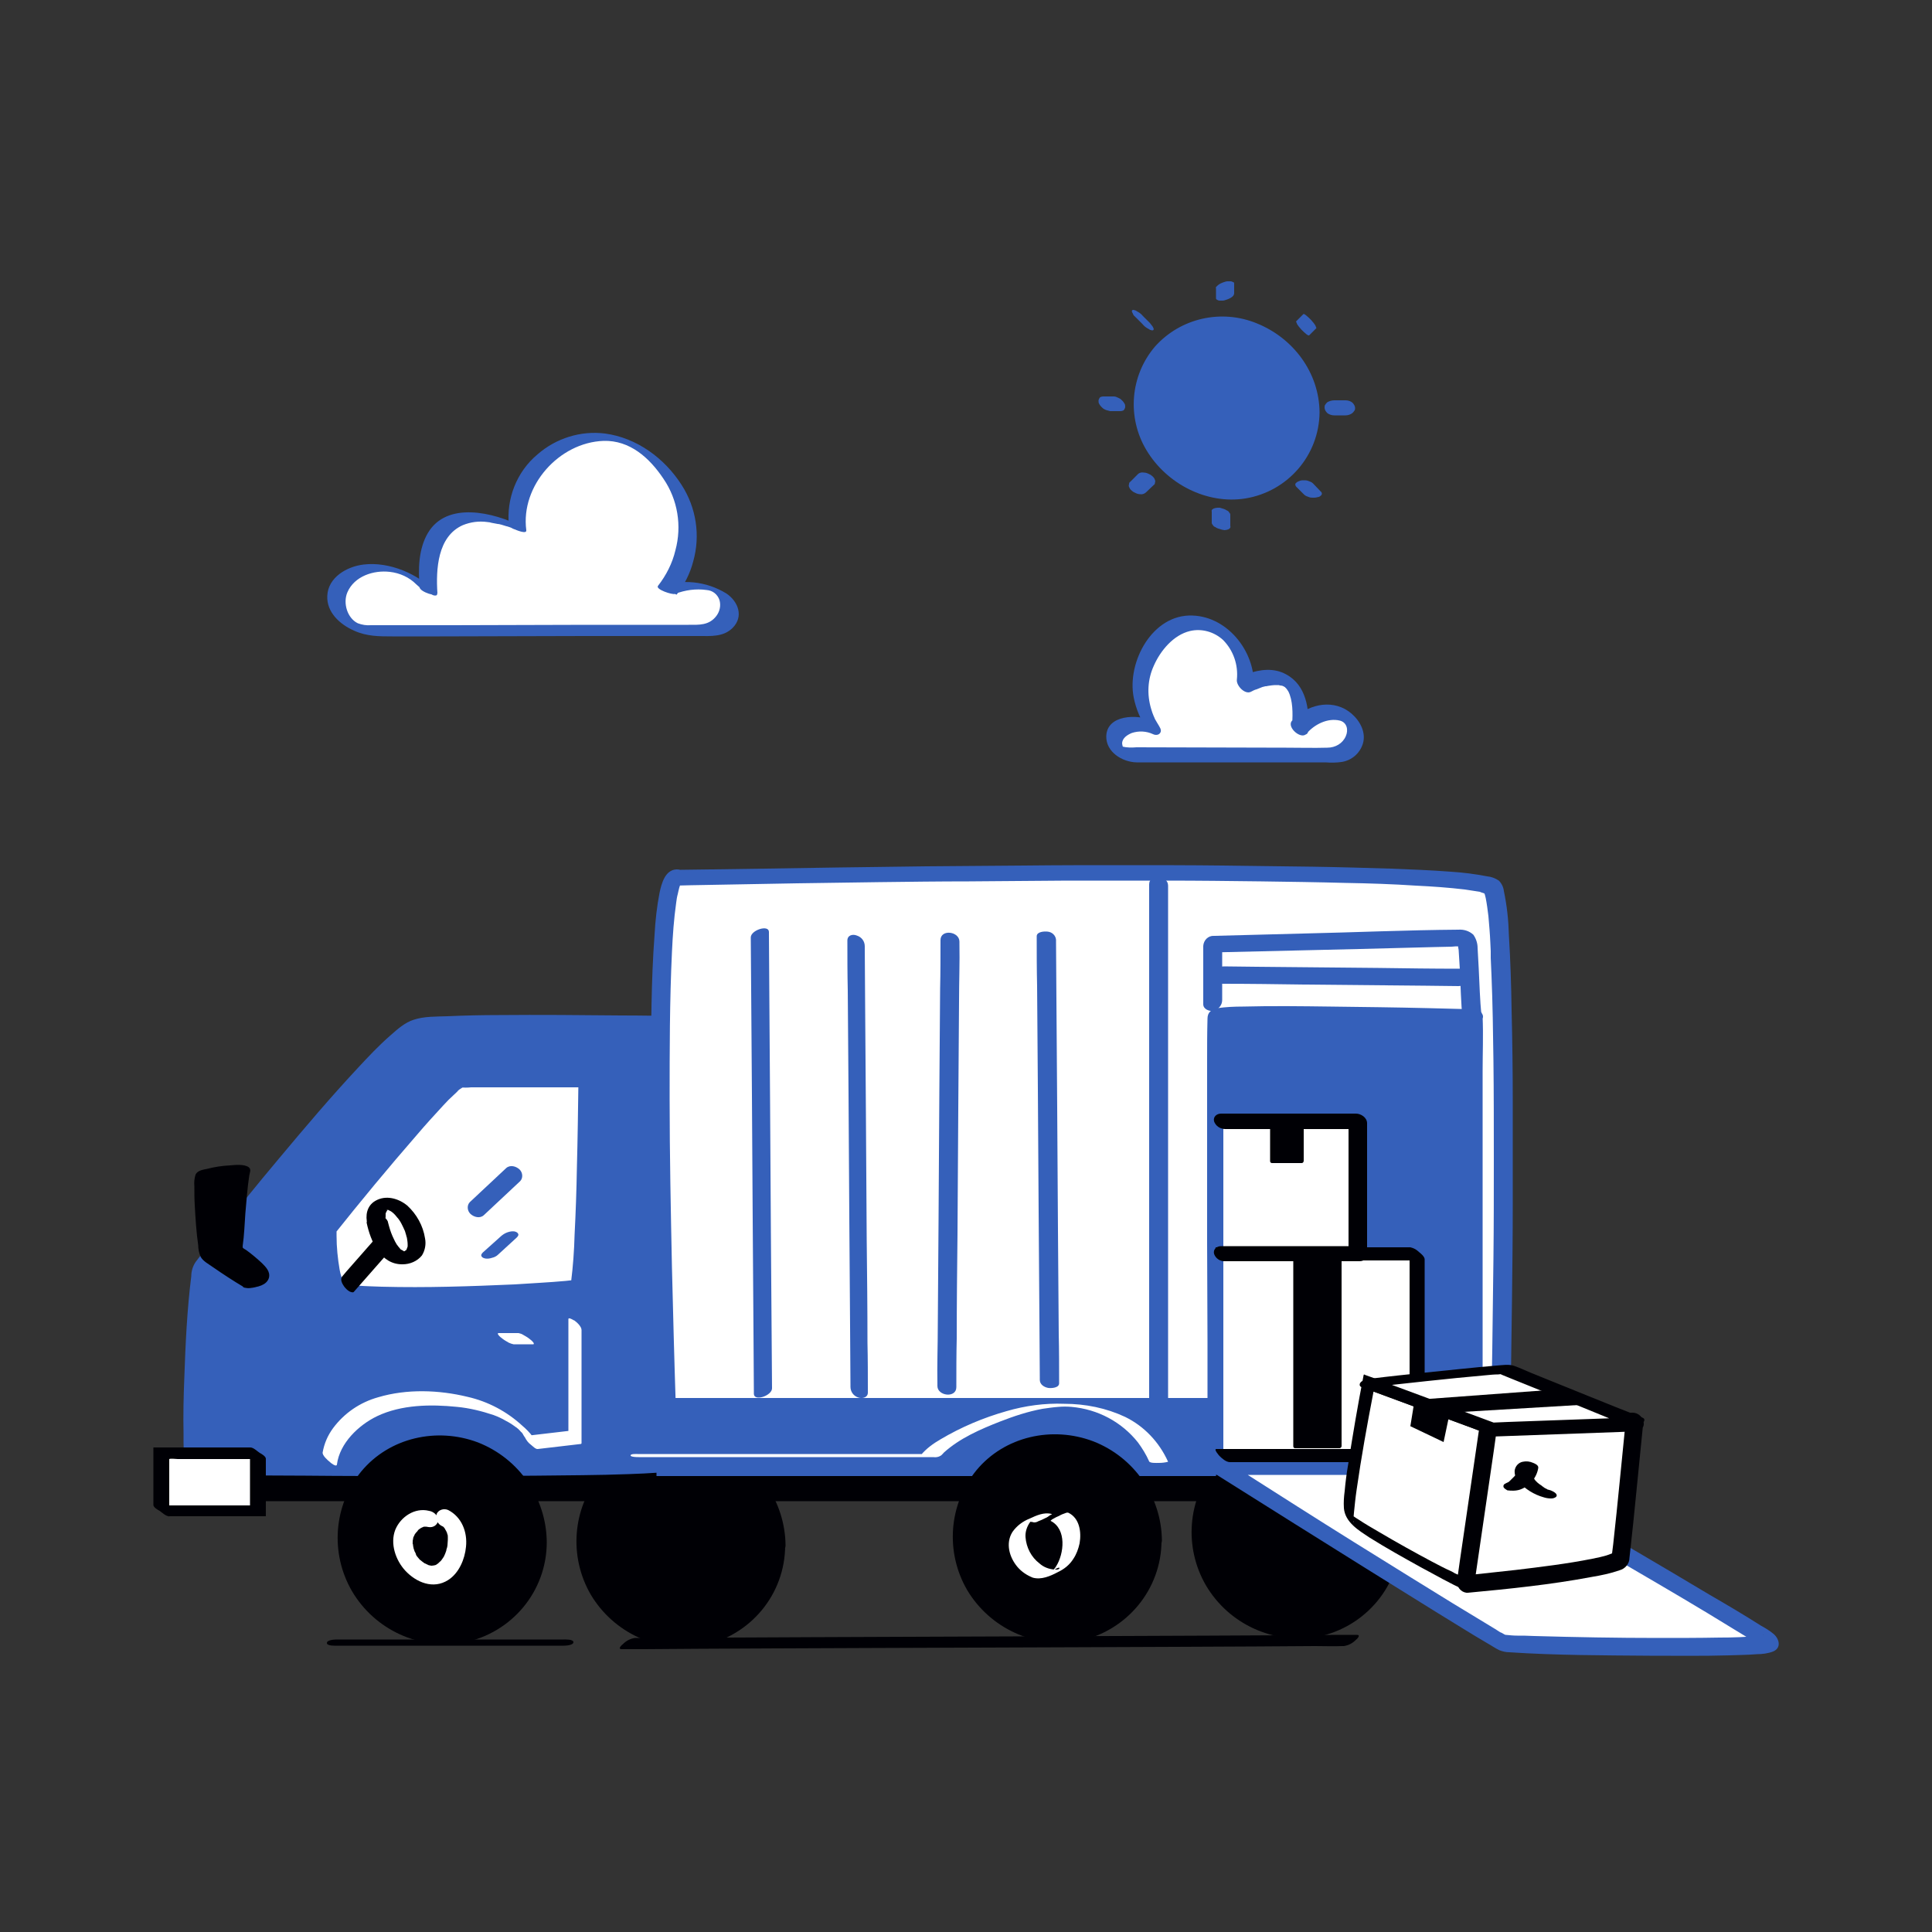 <svg transform="scale(1)" version="1.1" id="SwtgfJpone" xmlns="http://www.w3.org/2000/svg" xmlns:xlink="http://www.w3.org/1999/xlink" x="0px" y="0px" viewBox="0 0 500 500" xml:space="preserve" class="pbimage_pbimage__wrapper__image__0LEis false"><rect x="0" y="0" width="500" height="500" fill="#333333" stroke="none"/><title>Delivery Van</title><style type="text/css"> .st0{fill:#000005;} .st1{fill:#59BE4C;} .st2{fill:#FFFFFF;}
 .st2{fill:#FFFFFF;}
 .st1{fill:#3560ba;}
 .st0{fill:#000005;}</style><g id="truck"><ellipse class="st0" cx="176.3" cy="399.5" rx="24.7" ry="25.2" fill="#000005"></ellipse><path class="st0" d="M198.6,398.9c0,9.8-5.9,18.7-15,22.4c-8.7,3.4-18.7,0.8-24.6-6.5c-6.1-7.6-6.6-18.6-1.8-27
		c4.7-8.1,14.2-13.1,23.6-11.3C191.3,378.5,198.5,388.3,198.6,398.9c0,2.2,4.7,3.6,4.7,1.1c-0.1-11.4-7.1-21.6-17.8-25.8
		c-10.6-4-22.9-1.3-30.2,7.5c-7.2,8.8-8.1,21.2-2.4,31c5.9,9.9,17.4,15.2,28.8,13.2c12.5-2.5,21.5-13.3,21.5-26
		C203.4,397.9,198.6,396.4,198.6,398.9z" fill="#000005"></path><ellipse class="st0" cx="335.4" cy="397.1" rx="24.7" ry="25.2" fill="#000005"></ellipse><path class="st0" d="M357.7,396.5c0,9.8-5.9,18.7-15,22.4c-8.7,3.4-18.7,0.8-24.5-6.5c-6.1-7.6-6.6-18.6-1.8-27
		c4.7-8.1,14.2-13.1,23.6-11.3C350.5,376.1,357.6,385.9,357.7,396.5c0,2.2,4.8,3.6,4.8,1.1c-0.1-11.4-7.1-21.6-17.8-25.8
		c-10.6-4-22.9-1.3-30.2,7.5c-7.2,8.8-8.1,21.2-2.4,31c5.9,10,17.4,15.3,28.9,13.3c12.5-2.5,21.5-13.4,21.5-26
		C362.5,395.5,357.7,394,357.7,396.5z" fill="#000005"></path><rect class="st0" x="58.2" y="376.3" width="283.1" height="10.3" fill="#000005"></rect><path class="st0" d="M340.4,384.6H68.8c-3.7,0-7.3-0.1-11,0h-0.5l3.1,2.4v-10.3l-1.5,1.5h271.6c3.7,0,7.4,0.1,11,0h0.5l-3.1-2.4
		v10.2c0,2.2,4.6,3.7,4.6,0.9v-10.2c0-1.4-1.9-2.4-3.1-2.4H68.8c-3.7,0-7.3-0.1-11,0h-0.5c-0.8,0-1.4,0.6-1.5,1.4c0,0.1,0,0.1,0,0.2
		v10.2c0,1.4,1.9,2.4,3.1,2.4h271.6c3.7,0,7.3,0.1,11,0h0.5c0.8,0,1.4-0.6,1.5-1.4c0-0.2,0-0.5-0.1-0.7
		C342.9,385.3,341.7,384.6,340.4,384.6z" fill="#000005"></path><path class="st1" d="M176.6,264.5c0,0-60.7-1.2-68.6,0.6s-54.5,60.7-55.7,62.5s-4.3,52.7-1.2,52.7s122.1,1.2,122.1-1
		C173,374.4,176.6,264.5,176.6,264.5z" fill="#3560ba"></path><path class="st1" d="M177,263c-5.4-0.1-10.9-0.2-16.3-0.2c-10.5-0.1-21.1-0.2-31.6-0.1c-4.4,0-8.9,0.1-13.3,0.3
		c-2.8,0.1-6,0-8.7,0.9c-2.3,0.7-4.3,2.5-6.1,4.1c-3,2.6-5.7,5.5-8.4,8.4c-7,7.5-13.7,15.4-20.3,23.3c-5.9,7-11.6,14.1-17.3,21.3
		c-1.5,1.8-2.9,3.7-4.3,5.5c-0.8,1.1-1.2,2.5-1.2,3.8c-1.1,8.7-1.5,17.6-1.8,26.3c-0.2,4.8-0.3,9.6-0.2,14.4c0,2.8-0.1,6,0.7,8.8
		c0.6,1.9,2.1,2,3.8,2l5.6,0l21.5,0.1c9.8,0.1,19.7,0.1,29.5,0.1c10.1,0,20.2,0,30.3-0.1c7.9-0.1,15.8-0.1,23.8-0.4
		c2.6-0.1,5.2-0.2,7.9-0.4c1.5-0.1,3.2-0.1,4.5-1s0.9-2.7,0.9-4.1c0.1-2.5,0.1-4.9,0.2-7.4c0.2-8.2,0.5-16.5,0.7-24.7l1-30.8
		c0.3-9.6,0.6-19.1,0.9-28.6c0.2-6,0.4-12,0.6-18c0-0.8,0-1.7,0.1-2.5c0.1-1.9-4.9-1.4-5,0.7c-0.1,3.3-0.2,6.5-0.3,9.8
		c-0.2,8-0.5,16-0.8,24c-0.3,10.1-0.6,20.2-0.9,30.2c-0.3,9.5-0.6,19-0.9,28.6c-0.2,6.3-0.4,12.6-0.5,19c0,0.8,0,1.5,0,2.3
		c0,0.2,0,0.5,0,0.7c0,0.1,0,0.2,0,0.2c-0.1-0.2,0.3-0.8,0.5-1c0.1-0.1,1.2-0.6,0.6-0.4c-0.1,0,0.8-0.1,0.3-0.1l-0.4,0.1
		c-0.7,0.1-1.5,0.2-2.2,0.2l-0.7,0c-0.3,0-1.1,0.1-0.3,0l-1.7,0.1c-1.4,0.1-2.8,0.1-4.2,0.1c-3.6,0.1-7.1,0.2-10.7,0.2
		c-9.2,0.1-18.4,0.2-27.6,0.2c-10.1,0-20.2,0-30.3,0c-8.7,0-17.4,0-26.1-0.1l-15.2-0.3c-0.4,0-0.8,0-1.2,0h-0.1
		c0.1-0.2,1.3,0.4,1.4,0.4s0.1,0.3,0.2,0.2s-0.3-0.6-0.1-0.2s-0.1-0.3-0.1-0.4c-0.7-3-0.6-6.2-0.6-9.2c-0.1-9.7,0.4-19.4,1.1-29
		c0.2-3.5,0.5-6.9,0.9-10.4c0.1-0.7,0.4-1.6,0.4-2.3c0,0.3-0.2,0.4,0,0c0.2-0.2,0.3-0.4,0.5-0.6c4-5.1,8.1-10.2,12.1-15.2
		c6.5-8,13.1-15.9,19.9-23.7c5.7-6.6,11.3-13.1,17.6-18.8c1-0.9,2-1.7,3-2.5l0.3-0.2c0.1,0-0.5,0.3-0.1,0.1c0.2-0.1,0.4-0.2,0.6-0.3
		c0.5-0.3,0,0-0.1,0c0.6-0.2,0.1,0-0.1,0c1-0.1,2.1-0.3,3.2-0.4l1.1-0.1h0.5h0.2l2.7-0.1c9.8-0.4,19.7-0.3,29.6-0.3
		c8.8,0,17.5,0.1,26.3,0.3l4.2,0.1c1,0,2.6-0.4,2.9-1.5S177.9,263,177,263z" fill="#3560ba"></path><path class="st2" d="M152.1,279.2c0,0-0.6,52.7-2.4,53.9s-60,3.7-62.5,0.6s-2.4-15.3-2.4-15.3s31.2-39.2,34.9-39.2H152.1z" fill="#FFFFFF"></path><path class="st1" d="M149.7,279.6c-0.1,7.5-0.2,15.1-0.4,22.6c-0.1,5.8-0.3,11.6-0.6,17.4c-0.1,4-0.4,8.1-0.9,12.1
		c0,0.1-0.1,0.3-0.1,0.4c0,0.4,0.1-0.5,0-0.1c-0.1,0.2-0.1,0.4-0.2,0.6c-0.1,0.4,0.2-0.4,0.3-0.4c0.3-0.4,0.7-0.7,1.2-0.9h-0.2
		c0.5-0.2,0.6-0.1,0.1-0.1l-0.7,0.1c-0.6,0.1-1.2,0.1-1.8,0.2c-4.4,0.4-8.8,0.6-13.2,0.9c-11.4,0.5-22.8,0.9-34.4,0.6
		c-2.1-0.1-4.2-0.1-6.3-0.3c-0.8-0.1-1.6-0.1-2.3-0.3l-0.8-0.1c0.7,0.1,0,0-0.2-0.1s-0.7-0.4-0.1,0c-0.5-0.4,0.3,0.6-0.1-0.1
		c-0.5-1.1-0.9-2.3-1.1-3.5c-0.5-2.9-0.8-5.8-0.8-8.8c0-0.6,0-1.1,0-1.7l-0.8,1.6c7-8.8,14.2-17.5,21.6-26c2.2-2.6,4.5-5.1,6.8-7.6
		c0.9-1,1.8-1.9,2.8-2.8c0.4-0.4,0.8-0.7,1.1-1.1c0.2-0.2,0.4-0.3,0.6-0.5c-0.7,0.6-0.1,0.1,0.1,0c0.3-0.2,0.5-0.3,0.8-0.5
		c0.1-0.1-0.7,0.3-0.2,0.1c-0.3,0.1-0.5,0.2-0.8,0.1c0.9,0.1,1.9,0.1,2.8,0h29.6c1.3,0.1,2.5-0.7,3-2c0.3-0.9-0.1-1.9-1-2.2
		c-0.2-0.1-0.3-0.1-0.5-0.1h-30c-1.3-0.1-2.7-0.1-4,0.2c-2.5,0.9-4.6,3.4-6.4,5.2c-6.7,6.9-12.8,14.3-18.8,21.7
		c-2.6,3.1-5.2,6.3-7.7,9.4l-2.2,2.7c-0.7,0.7-1.2,1.5-1.4,2.4c-0.1,1.6,0,3.3,0.2,4.9c0.1,2.8,0.5,5.6,1.2,8.3
		c0.4,1.6,1.1,3.4,2.7,4.1c1,0.4,2.1,0.6,3.2,0.7c3.5,0.4,7,0.6,10.5,0.6c4.9,0.1,9.8,0,14.7-0.1c9.4-0.2,18.8-0.5,28.2-1.2
		c2.2-0.2,4.9-0.1,7-0.9c2.5-0.9,2.6-3.7,2.8-6c0.9-8.6,1-17.4,1.2-26c0.2-7.7,0.4-15.4,0.5-23.1c0-0.4,0-0.9,0-1.3
		C154.4,275.9,149.7,277.1,149.7,279.6z" fill="#3560ba"></path><path class="st0" d="M94.9,316.5c1,4.7,3.6,10.8,9.3,10.7c1.9,0,3.8-0.8,5-2.3c0.8-1.3,1.1-2.9,0.8-4.4c-0.5-3.3-2.2-6.3-4.6-8.5
		c-2.3-1.9-5.6-2.8-8.3-1.2c-2.2,1.3-2.6,3.8-2,6.1c0.1,0.4,0.8,0.8,1.2,0.9c0.6,0.2,1.3,0.3,1.9,0.1c1-0.2,2-0.8,1.7-2
		c0,0.2,0-0.3-0.1-0.4s0-0.4,0-0.6s0-0.3,0-0.5s0-0.2,0-0.3c0,0.2,0,0.1,0,0s0.1-0.3,0.2-0.5s0.3-0.5,0.1-0.2
		c0.1-0.1,0.2-0.3,0.3-0.4l0.2-0.1c-0.2,0.2-0.2,0.1,0,0s-0.2,0.1-0.2,0.1s0.3-0.1,0.3-0.1s-0.5,0.1-0.2,0.1s-0.3,0-0.3,0
		c0.4,0-0.2,0.1-0.2,0h0.2c0.3,0.1-0.2,0-0.2,0c0.2,0,0.3,0.1,0.4,0.1l0,0l0.4,0.2l0.4,0.2c0.3,0.2-0.3-0.3,0,0l0.4,0.3
		c0.5,0.4,0.9,0.9,1.3,1.4c0.2,0.3-0.1-0.2,0.1,0.1l0.3,0.4c0.2,0.3,0.4,0.6,0.6,1c0.3,0.6,0.6,1.2,0.9,1.9c0.1,0.3,0.2,0.6,0.3,1
		c0,0.1,0.1,0.3,0.1,0.4c0.1,0.3,0,0.1,0,0l0.1,0.3c0.1,0.6,0.2,1.2,0.2,1.8c0,0.1,0,0.3,0,0.4c0,0.2-0.1,0.4,0,0.1
		c-0.1,0.3-0.2,0.5-0.3,0.8c-0.1,0.1-0.3,0.4,0,0c-0.1,0.1-0.1,0.2-0.2,0.2s-0.3,0.4-0.1,0.1s-0.1,0.1-0.2,0.1c-0.3,0.3,0.4-0.1,0,0
		c-0.1,0-0.6,0.2-0.2,0.1s0,0-0.1,0c-0.3,0.1,0.6,0,0.3,0c-0.1,0-0.1,0-0.2,0c-0.5,0,0.5,0.1,0.2,0c-0.1,0-0.6-0.1-0.1,0
		s0,0-0.1-0.1c-0.3-0.1,0.5,0.3,0,0l-0.3-0.2c-0.1,0-0.4-0.3-0.2-0.1s-0.1-0.1-0.2-0.1s-0.2-0.2-0.3-0.3c-0.2-0.2-0.3-0.4-0.5-0.6
		l-0.2-0.3c0.2,0.3,0,0-0.1-0.1c-0.3-0.5-0.6-1-0.8-1.5c-0.5-1-0.9-2.1-1.2-3.2c-0.1-0.4-0.2-0.7-0.3-1.1c0-0.1,0-0.1-0.1-0.2
		c-0.1-0.2,0.1,0.5,0.1,0.2c0,0,0-0.1,0-0.1c-0.4-1-1.4-1.7-2.5-1.5c-0.6,0-1.2,0.2-1.8,0.5C95.3,315.6,94.8,316,94.9,316.5z" fill="#000005"></path><path class="st0" d="M91.6,334.3l8-9.1l1.1-1.3c0.7-0.8,0-2-0.6-2.7c-0.3-0.5-0.8-0.9-1.3-1.2c-0.3-0.1-0.9-0.4-1.1-0.1l-8,9.1
		l-1.1,1.3c-0.7,0.8,0,2,0.5,2.7c0.4,0.5,0.8,0.9,1.3,1.2C90.8,334.4,91.4,334.6,91.6,334.3L91.6,334.3z" fill="#000005"></path><path class="st2" d="M132.9,347.9h5.1c0.3,0,0.1-0.4,0-0.5c-0.3-0.4-0.7-0.7-1.1-1c-0.5-0.4-1.1-0.7-1.6-1
		c-0.3-0.2-0.7-0.3-1.1-0.4H129c-0.3,0-0.1,0.4,0,0.5c0.3,0.4,0.7,0.7,1.1,1c0.5,0.4,1.1,0.7,1.6,1
		C132.1,347.7,132.5,347.8,132.9,347.9L132.9,347.9z" fill="#FFFFFF"></path><path class="st2" d="M147.1,341.4v29.1l0.2-0.2l-11.1,1.3l3.4,3.1c-1-2.2-2.5-4.1-4.4-5.7c-4-3.7-8.9-6.3-14.2-7.5
		c-7.4-1.8-15.7-2.1-23.1,0.1c-4.7,1.3-8.8,4.1-11.7,8c-1.4,1.9-2.3,4-2.7,6.3c-0.1,0.8,1.3,2,1.9,2.5c0.2,0.2,1.7,1.4,1.8,0.6
		c0.7-5.5,5.6-10.2,10.4-12.5c6.3-3,13.9-3.1,20.7-2.4c3.2,0.3,6.4,1.1,9.4,2.1c1.1,0.4,2.2,0.9,3.2,1.5c0.8,0.4,1.6,0.9,2.4,1.5
		c0.5,0.4-0.1-0.1,0.3,0.2l0.5,0.4c0.5,0.4-0.3-0.4,0.1,0.1c0.1,0.1,0.3,0.3,0.4,0.4s-0.4-0.5,0,0c0.1,0.1,0.2,0.3,0.4,0.4
		s-0.3-0.4,0,0l0.3,0.4c0.3,0.5-0.2-0.3,0.1,0.2c0.1,0.2,0.2,0.3,0.3,0.5c0.2,0.4-0.1-0.4,0.1,0.1c0.4,0.8,0.9,1.5,1.6,2
		c0.4,0.3,1.2,1.2,1.8,1.1l11.1-1.3c0.1,0,0.2-0.1,0.2-0.2c0,0,0,0,0-0.1v-29.2c0-0.9-1.2-2-1.9-2.5
		C148.7,341.9,147.1,340.7,147.1,341.4L147.1,341.4z" fill="#FFFFFF"></path><path class="st1" d="M125.2,314.5l9.4-8.8c0.8-0.8,0.7-2.2-0.1-3c0,0-0.1-0.1-0.1-0.1c-0.9-0.8-2.4-1.2-3.4-0.3l-9.4,8.8
		c-0.8,0.8-0.7,2.2,0.1,3c0,0,0.1,0.1,0.1,0.1C122.7,315,124.2,315.4,125.2,314.5L125.2,314.5z" fill="#3560ba"></path><path class="st1" d="M128.9,324.7l4.8-4.4c0.2-0.2,0.6-0.6,0.4-1s-0.6-0.5-0.9-0.6c-0.6-0.1-1.2,0-1.8,0.2
		c-0.6,0.2-1.1,0.5-1.6,0.9l-4.8,4.3c-0.2,0.2-0.6,0.6-0.4,1s0.6,0.5,1,0.6c0.6,0.1,1.2,0,1.8-0.2
		C127.9,325.4,128.5,325.1,128.9,324.7L128.9,324.7z" fill="#3560ba"></path><rect class="st2" x="41.7" y="376.3" width="25" height="14.9" fill="#FFFFFF"></rect><path class="st0" d="M64.8,389.6h-25l4,2.9v-13.1c0-0.5,0-1,0-1.5c0-0.2,0-0.3,0-0.3c0.4-0.2,1.7,0,2.2,0h22.7l-4-2.9v14.9
		c0,0.6,1.4,1.4,1.8,1.7c0.7,0.4,1.5,0.8,2.3,1.1v-14.9c0-0.6-1.2-1.3-1.6-1.5c-0.6-0.4-1.6-1.4-2.4-1.4h-25h-0.1v14.9
		c0,0.6,1.2,1.3,1.6,1.5c0.6,0.4,1.6,1.4,2.4,1.4h25c0.5,0-1.1-1.3-1.2-1.4C66.9,390.7,65.7,389.6,64.8,389.6z" fill="#000005"></path><ellipse class="st0" cx="114.4" cy="398.6" rx="24.7" ry="25.2" fill="#000005"></ellipse><path class="st0" d="M136.7,398c0,9.8-5.9,18.7-15,22.4c-8.7,3.4-18.7,0.8-24.6-6.5c-6.1-7.6-6.6-18.6-1.8-27
		c4.7-8.1,14.3-13.1,23.6-11.3C129.5,377.6,136.6,387.3,136.7,398c0,2.2,4.8,3.6,4.8,1.1c-0.1-11.4-7.1-21.6-17.8-25.8
		c-10.6-4-22.9-1.3-30.2,7.5c-7.2,8.8-8.1,21.2-2.4,31c5.9,10,17.4,15.3,28.9,13.3c12.5-2.5,21.5-13.3,21.5-26
		C141.5,397,136.7,395.5,136.7,398z" fill="#000005"></path><path class="st2" d="M111,391c-3.6-0.9-7.3,1.5-8.7,4.9c-1.4,3.6,0.1,7.9,2.6,10.6c2.8,3,7.2,4.9,11.1,2.4c2.8-1.8,4.3-5.4,4.6-8.6
		c0.4-3.8-1.1-7.7-4.6-9.5c-1.1-0.5-2.5-0.1-3,1c0,0,0,0.1,0,0.1c-0.4,1.3,0.3,2.6,1.5,3.1c0.4,0.2-0.1-0.1-0.1-0.1s0.2,0.2,0.3,0.2
		c0.1,0.1,0.2,0.2,0.3,0.3c0.3,0.2-0.3-0.4-0.1-0.1c0.1,0.2,0.3,0.4,0.4,0.5c0.2,0.3-0.2-0.4-0.1-0.1c0,0.1,0.1,0.3,0.2,0.4
		s0.1,0.3,0.2,0.4s-0.1-0.4,0-0.1s0.1,0.5,0.2,0.7s0.1,0.5,0.1,0.8s0,0.5,0,0.1v0.5c0,0.5-0.1,1-0.1,1.5l-0.1,0.5c0-0.1,0.1-0.4,0,0
		s-0.2,0.5-0.2,0.8c-0.2,0.6-0.4,1.1-0.7,1.7c0.2-0.4-0.2,0.3-0.3,0.4c-0.2,0.3-0.4,0.6-0.7,0.8c-0.1,0.1-0.2,0.2-0.3,0.3
		c0.1-0.1,0.3-0.3,0,0c-0.2,0.2-0.4,0.3-0.7,0.5c-0.1,0-0.4,0.2,0,0c-0.1,0-0.2,0.1-0.4,0.1c-0.1,0-0.3,0.1-0.4,0.1
		c0.5-0.1-0.3,0-0.3,0s-0.4,0-0.1,0l-0.5-0.1c-0.1,0-0.4-0.1-0.1,0l-0.4-0.2c-0.1,0-0.9-0.5-0.5-0.2c-0.4-0.2-0.7-0.5-1-0.7
		c-0.1-0.1-0.2-0.2-0.4-0.3c0.1,0.1,0.3,0.3,0,0s-0.4-0.5-0.6-0.7s-0.4-0.5-0.5-0.8c0.2,0.4,0,0,0-0.1s-0.2-0.4-0.3-0.6
		c-0.1-0.3-0.2-0.6-0.3-0.9c0.1,0.4,0,0,0-0.1s-0.1-0.3-0.1-0.5s0-0.3-0.1-0.5c-0.1-0.7,0,0.2,0-0.2s0-0.7,0.1-1s0-0.2,0-0.1
		c0-0.2,0.1-0.4,0.2-0.6s0.1-0.2,0.2-0.4c0.2-0.6-0.2,0.3,0.1-0.2c0.2-0.3,0.4-0.5,0.6-0.7c0,0,0.3-0.4,0.1-0.2s0.2-0.2,0.2-0.2
		c0.1-0.1,0.3-0.2,0.4-0.3c0.2-0.1,0.4-0.2,0.1-0.1c0.3-0.1,0.6-0.3,0.9-0.4c-0.1,0-0.4,0.1,0,0h0.6c-0.1,0-0.4-0.1,0,0l0.6,0.1
		c1.2,0.2,2.3-0.5,2.5-1.7c0-0.1,0-0.2,0-0.2C113.4,392.4,112.4,391.2,111,391z" fill="#FFFFFF"></path><path class="st2" d="M174.9,227.1c0,0,206.2-4,211.3,2.5s2,149.5,2,149.5L173,379.3C173,379.3,167,227.2,174.9,227.1z" fill="#FFFFFF"></path><path class="st1" d="M174.7,229.2l4-0.1l11-0.2l16.6-0.3l21-0.3c7.8-0.1,16-0.2,23.5-0.2c8.5-0.1,17-0.1,25.5-0.2
		c8.5,0,17,0,25.6,0c8.2,0,16.3,0.1,24.5,0.2c7.3,0.1,14.6,0.2,21.9,0.4c6,0.1,12.1,0.3,18.1,0.7c4.2,0.2,8.5,0.5,12.7,1
		c1.3,0.2,2.6,0.4,3.9,0.6c0.6,0.1-0.5-0.2,0.2,0.1l0.6,0.2c0.1,0,0.3,0.1,0.5,0.2c0.5,0.1-0.4-0.3-0.1,0s-0.1-0.4-0.1-0.2
		c0.1,0.2,0.1,0.3,0.2,0.4c-0.1-0.1-0.2-0.6-0.1-0.2c0,0.1,0.1,0.2,0.1,0.3c0.1,0.3,0.1,0.5,0.2,0.8c0.3,1.5,0.5,3.1,0.7,4.7
		c0.2,2.3,0.4,4.6,0.5,6.9c0,0.7,0.1,1.4,0.1,2.1c0,0.3,0,0.7,0,1c0-0.4,0,0.6,0,0.8c0.1,1.5,0.1,3.1,0.2,4.6
		c0.3,7.3,0.4,14.6,0.5,22c0.1,8.4,0.1,16.9,0.1,25.3c0,8.7,0,17.3-0.1,26c-0.1,7.8-0.2,15.7-0.3,23.5c-0.1,6.1-0.2,12.3-0.3,18.4
		c-0.1,3.5-0.1,7-0.2,10.5v1.4l3.1-2.4h-21.4h-23.1h-28.2h-30.9H254h-29.1h-24.6h-17.7c-2.8,0-5.6-0.2-8.4,0h-0.4l1.6,1.8
		c-0.2-5-0.4-10-0.5-15c-0.4-12-0.7-24-1-36c-0.3-14.5-0.6-29.1-0.6-43.6c0-12.7,0-25.4,0.6-38c0.2-4.3,0.5-8.6,1.1-12.8
		c0.1-0.8,0.2-1.5,0.4-2.2c0.1-0.3,0.1-0.6,0.2-0.9s0.2-0.8,0,0l0.1-0.4c0.1-0.5,0.3-0.9,0.4-1.4c0-0.1,0.1-0.2,0.1-0.2
		c0.1-0.4-0.3,0.6-0.1,0.2s0.6-0.6-0.1,0.1c0.4-0.4-0.5,0.3-0.2,0.2s-0.8,0.3-0.4,0.2S174.4,229.2,174.7,229.2
		c2.7-0.1,3.7-4.3,0.4-4.2c-3,0.1-3.9,3.7-4.4,6c-0.7,3.6-1.1,7.2-1.3,10.9c-0.9,12-0.9,24.1-0.9,36.1c0,14.8,0.2,29.5,0.5,44.3
		c0.3,12.8,0.6,25.5,1,38.2c0.2,6.2,0.4,12.5,0.7,18.7c0,0.1,0,0.2,0,0.3c-0.1,0.9,0.6,1.7,1.6,1.8h21.4h23.1h28.2H276h31.3h29.1
		H361h17.7h8.8c1.3,0,3.1-0.8,3.1-2.4c0-1.9,0.1-3.8,0.1-5.6c0.1-5,0.2-10.1,0.3-15.1c0.1-7.2,0.2-14.4,0.3-21.6
		c0.1-8.4,0.2-16.8,0.2-25.2c0-8.7,0-17.4,0-26.1c0-8-0.1-16-0.3-23.9c-0.1-6.5-0.3-12.9-0.7-19.4c-0.1-3.8-0.5-7.6-1.3-11.4
		c-0.1-1-0.6-2-1.3-2.7c-0.9-0.6-1.9-1-3-1.1c-3.1-0.6-6.2-1-9.4-1.2c-5.2-0.4-10.4-0.6-15.6-0.8c-6.7-0.2-13.4-0.4-20.1-0.5
		c-7.8-0.1-15.6-0.2-23.4-0.3c-8.5-0.1-17-0.1-25.5-0.1c-8.6,0-17.2,0-25.8,0.1c-8.4,0.1-16.9,0.1-25.3,0.2
		c-7.6,0.1-15.1,0.2-22.7,0.3c-6.4,0.1-12.8,0.2-19.2,0.3l-14,0.2l-7.6,0.1h-1C172.5,225.1,171.5,229.2,174.7,229.2z" fill="#3560ba"></path><rect class="st1" x="170.4" y="362.3" width="143.8" height="19.2" fill="#3560ba"></rect><path class="st1" d="M314.6,382H169.9v-20.2h144.8V382z M170.9,381h142.8v-18.2H170.9V381z" fill="#3560ba"></path><path class="st1" d="M381.1,263c0,0-65.7-1.7-66.1,0s0,116.1,0,116.1l66.1-0.1V263z" fill="#3560ba"></path><path class="st1" d="M381.1,261.2l-11.7-0.3c-8.3-0.2-16.7-0.3-25-0.4c-7.6-0.1-15.2-0.2-22.8,0c-2.2,0-4.3,0.1-6.5,0.4
		c-1.6,0.3-2.6,1.1-2.6,2.7c-0.1,3.6-0.1,7.3-0.1,11c0,7,0,13.9,0,20.9c0,8.7,0,17.3,0,26l0.1,25.8c0,6.9,0,13.9,0,20.8
		c0,3.5,0,7,0,10.6v0.5c0,1.2,1.5,1.9,2.5,1.9h22.4l35.7,0h8.1c1.1,0,2.5-0.7,2.5-1.9V277.3c0-4.7,0.2-9.4,0-14.1c0-0.1,0-0.1,0-0.2
		c0-2.5-5-2.5-5,0.1v111.3c0,1.5-0.1,3.1,0,4.6v0.2l2.5-1.9h-22.4h-35.6H315l2.5,1.9c0-2.4,0-4.8,0-7.2l-0.1-18.4
		c0-8.2,0-16.5,0-24.7c0-8.7,0-17.4,0-26.1c0-7.6,0-15.1,0-22.7c0-4.8,0-9.6,0.1-14.4c0.1-0.9,0.2-1.7,0.1-2.6
		c0.5,0.4-1.3,1.9-1.5,1.6c0,0,0.6-0.1,0.7-0.1c0.6-0.1,0-0.1-0.1,0c0.1-0.1,0.5,0,0.6-0.1l1.4-0.1c6.7-0.4,13.5-0.3,20.2-0.2
		c8.5,0.1,17.1,0.2,25.6,0.4c5.3,0.1,10.7,0.2,16,0.4h0.8c1.1,0,2.5-0.7,2.5-1.9S382.1,261.2,381.1,261.2z" fill="#3560ba"></path><path class="st2" d="M315,379.1c0,0,71.9,45.2,74.1,45.9s71,2.1,69.1-0.3s-77.1-45.7-77.1-45.7L315,379.1z" fill="#FFFFFF"></path><path class="st1" d="M313.8,381c7,4.4,14,8.8,21,13.2c12.4,7.8,24.8,15.5,37.2,23.2c4.3,2.6,8.5,5.3,12.8,7.8
		c1.1,0.6,2.2,1.4,3.3,1.9c0.8,0.3,1.6,0.5,2.5,0.5c12,0.8,24.2,0.8,36.3,0.9c6.9,0,13.8,0.1,20.7-0.1c2.4-0.1,4.8-0.1,7.1-0.3
		c1.4,0,2.9-0.2,4.2-0.7c2.3-1,1.5-3.5-0.1-4.7c-1-0.8-2-1.4-3.1-2c-4.4-2.8-8.8-5.4-13.3-8c-12.7-7.6-25.5-15.1-38.4-22.5l-15.6-9
		c-2.3-1.3-4.5-2.9-7-4c-0.9-0.2-1.8-0.3-2.7-0.2h-5.6h-19.3h-37.4h-2.3c-1.3,0-1.9,1.5-1.7,2.6c0.3,1.3,1.5,2.2,2.8,2.1h22.4h35.6
		h8.1l-1.2-0.2l13.5,7.7c9.6,5.5,19.1,11.1,28.7,16.7c8.9,5.2,17.3,10.1,26.2,15.6c2.4,1.5,4.9,2.9,7.2,4.5l0.8,0.6
		c0.4,0.3-0.1-0.1-0.3-0.3c-0.6-0.8-0.6-1.8-0.2-2.6c-0.1,0.1,0.5-0.5,0.3-0.4s0.7-0.4,0.3-0.2s-0.7,0,0.1,0c-0.4,0-0.9,0.2-1.3,0.2
		c-3.5,0.4-7,0.5-10.4,0.5c-5.3,0.1-10.6,0.1-15.9,0.1c-10.7,0-21.4-0.2-32-0.5l-2.8-0.1H394c-0.6,0,0.1,0-0.2,0l-1.1,0
		c-1,0-2-0.1-3-0.2c-0.1,0-0.2,0-0.3,0c-0.4,0,0.3,0.1,0.4,0.1c-0.1-0.1-0.5-0.2-0.6-0.3c-0.3-0.2-0.7-0.4-1-0.5l-0.6-0.4
		c-0.2-0.1-0.7-0.4,0.1,0l-0.4-0.2c-7.5-4.5-15-9.1-22.4-13.7c-9.7-6-19.5-12.1-29.1-18.2L317.1,378l-0.9-0.6
		c-1-0.6-2.4-0.8-3.2,0.3C312.4,378.9,312.8,380.3,313.8,381z" fill="#3560ba"></path><path class="st1" d="M297.4,228.9V378c0,2.7,4.9,3.3,4.9,0.4V229.2C302.3,226.5,297.4,225.9,297.4,228.9z" fill="#3560ba"></path><path class="st1" d="M316.3,258.8v-15l-2.8,2.7l38.3-0.9l19.4-0.5l4.5-0.1c0.3,0,1.5-0.2,1.8,0c-0.3-0.2,0,0.6,0,0.9
		c0.1,1.6,0.2,3.2,0.3,4.9c0.2,4.3,0.3,8.7,0.7,13c0.3,2.9,5.1,1.7,4.9-1c-0.4-4-0.5-8-0.7-12c-0.1-1.8-0.2-3.6-0.3-5.5
		c0-1.2-0.4-2.4-1.1-3.4c-1.1-1-2.5-1.4-3.9-1.3c-13.4,0.1-26.9,0.7-40.3,1l-22.9,0.6c-1.5-0.1-2.7,1.1-2.8,2.6c0,0,0,0.1,0,0.1v15
		c0,1.3,1.6,1.9,2.7,1.7C315.4,261.2,316.3,260.1,316.3,258.8L316.3,258.8z" fill="#3560ba"></path><path class="st1" d="M316.4,254.6c7,0,14,0.1,21.1,0.2l31.5,0.3c2.8,0,5.6,0.1,8.5,0.1s3.5-4.5,0.3-4.5c-7,0-14-0.1-21.1-0.2
		l-31.5-0.3c-2.8,0-5.6-0.1-8.5-0.1S313.1,254.6,316.4,254.6L316.4,254.6z" fill="#3560ba"></path><path class="st1" d="M194.3,242.6c0,4.5,0.1,9,0.1,13.5c0.1,9.1,0.1,18.3,0.2,27.4l0.2,32.4l0.2,28.6c0,5.2,0.1,10.4,0.1,15.6v0.6
		c0,2.1,4.7,0.5,4.7-1.4c0-4.5-0.1-9-0.1-13.5c-0.1-9.1-0.1-18.3-0.2-27.4l-0.2-32.4l-0.2-28.6c0-5.2-0.1-10.4-0.1-15.6v-0.6
		C199,239.2,194.3,240.7,194.3,242.6L194.3,242.6z" fill="#3560ba"></path><path class="st1" d="M219.3,243.4c0,4.3,0,8.6,0.1,12.9c0.1,9,0.1,18,0.2,27c0.1,10.6,0.1,21.2,0.2,31.9c0.1,9.3,0.1,18.7,0.2,28
		c0,5.1,0.1,10.1,0.1,15.2v0.5c0,1.3,0.8,2.4,2.1,2.8c1,0.3,2.4,0,2.4-1.3c0-4.3,0-8.6-0.1-12.9c0-9-0.1-18-0.2-27
		c-0.1-10.6-0.1-21.2-0.2-31.9c-0.1-9.3-0.1-18.7-0.2-28c0-5.1-0.1-10.1-0.1-15.2v-0.5c0-1.3-0.8-2.4-2.1-2.8
		C220.7,241.7,219.3,242,219.3,243.4L219.3,243.4z" fill="#3560ba"></path><path class="st1" d="M243.4,243.3c0,4.2,0,8.4-0.1,12.6c-0.1,9-0.1,18-0.2,27c-0.1,10.8-0.1,21.6-0.2,32.3
		c-0.1,9.4-0.1,18.8-0.2,28.1c0,5-0.2,9.9-0.1,14.9v0.5c0,2.6,4.9,3.2,4.9,0.3c0-4.2,0-8.4,0.1-12.6c0-9,0.1-18,0.2-27
		c0.1-10.8,0.1-21.6,0.2-32.3c0.1-9.4,0.1-18.8,0.2-28.1c0-5,0.2-9.9,0.1-14.9v-0.4C248.3,241,243.4,240.4,243.4,243.3L243.4,243.3z
		" fill="#3560ba"></path><path class="st1" d="M268.3,242.3c0,4.3,0,8.6,0.1,12.8c0.1,8.9,0.1,17.8,0.2,26.8c0.1,10.6,0.1,21.2,0.2,31.8
		c0.1,9.3,0.1,18.6,0.2,27.9c0,5,0.1,10,0.1,15v0.5c0,1.2,1.1,1.9,2.2,2.1c0.8,0.1,2.8,0,2.8-1.2c0-4.3,0-8.6-0.1-12.8
		c-0.1-8.9-0.1-17.8-0.2-26.8c-0.1-10.6-0.1-21.2-0.2-31.8c-0.1-9.3-0.1-18.6-0.2-27.9c0-5-0.1-10-0.1-15v-0.5c-0.1-1.1-1-2-2.2-2.1
		C270.3,241,268.3,241.1,268.3,242.3L268.3,242.3z" fill="#3560ba"></path><ellipse class="st0" cx="273.5" cy="398.2" rx="24.7" ry="25.2" fill="#000005"></ellipse><path class="st0" d="M295.9,397.6c0,9.8-5.9,18.7-15,22.4c-8.7,3.4-18.7,0.8-24.6-6.5c-6.1-7.6-6.6-18.6-1.8-27
		c4.7-8.1,14.2-13.1,23.6-11.3C288.6,377.2,295.8,387,295.9,397.6c0,2.2,4.8,3.6,4.8,1.1c-0.1-11.4-7.2-21.6-17.8-25.7
		c-10.6-4-22.9-1.3-30.2,7.5c-7.2,8.8-8.1,21.2-2.4,31c5.9,9.9,17.4,15.2,28.8,13.2c12.5-2.5,21.5-13.4,21.5-26
		C300.6,396.6,295.9,395.1,295.9,397.6z" fill="#000005"></path><path class="st2" d="M272.1,391.8c-1.9-0.5-3.9,0.4-5.6,1.2c-1.8,0.7-3.4,1.9-4.5,3.5c-1.8,2.9-0.8,6.5,1.3,9
		c1.1,1.3,2.5,2.2,4,2.8c2.2,0.6,4.5-0.4,6.4-1.4c1.7-0.8,3.1-1.9,4.1-3.5c0.8-1.2,1.3-2.6,1.6-4c0.5-2.9,0-6.5-2.9-7.9
		c-0.2-0.1-0.6,0-0.8,0.1c-0.6,0.2-1.1,0.4-1.6,0.7c-0.5,0.2-1.1,0.5-1.6,0.8c-0.1,0-0.7,0.5-0.6,0.5c4.2,2.1,3.5,8.5,1.4,11.8
		c-0.3,0.5-0.7,0.9-1.1,1.3c-0.2,0.2-0.4,0.3-0.6,0.5c3-2.5,3-1.1,2-1c-0.2,0-0.4,0-0.7,0c-1.4-0.1-2.8-0.6-3.9-1.6
		c-2.1-1.6-3.4-4.1-3.6-6.8c-0.1-1.4,0.4-2.8,1.2-3.9c0.2-0.3,0.4-0.5,0.7-0.7c0.1-0.1,0.2-0.2,0.3-0.2c0,0-1.9,0.9-1.9,0.9
		c0.6-0.1,1.3-0.1,1.9,0.1c0.4,0,0.8-0.1,1.1-0.3c0.6-0.2,1.2-0.5,1.8-0.8c0.5-0.2,0.9-0.5,1.3-0.8
		C272.1,392,272.4,391.8,272.1,391.8L272.1,391.8z" fill="#FFFFFF"></path><path class="st2" d="M302.3,378.3c-2.3-5.1-6.2-9.2-11.1-11.6c-4.9-2.3-10.3-3.4-15.8-3.4c-5-0.2-10.1,0.5-14.9,1.9
		c-6,1.7-11.7,4.1-17.1,7.3c-1.9,1.1-3.7,2.4-5.1,4.1l1.9-0.3h-75.2c-0.3,0-1.9-0.1-1.8,0.4s2.8,0.4,3.1,0.4H240c0.5,0,1,0,1.5,0
		c0.7,0.1,1.4,0,2-0.4c0.3-0.2,0.5-0.5,0.8-0.8c4.1-3.7,9.4-6,14.5-8c3.6-1.4,7.2-2.6,11-3.3c1.4-0.2,2.7-0.4,4.1-0.5
		c1.1-0.1,2.3-0.1,3.4,0c6.8,0.6,13,3.9,17.2,9.2c1.1,1.5,2.1,3.1,2.9,4.9c0.2,0.5,2,0.4,2.5,0.4
		C300.7,378.6,301.6,378.5,302.3,378.3L302.3,378.3z" fill="#FFFFFF"></path><polyline class="st2" points="316.6,324.5 366.8,324.5 366.8,376.7 316.6,376.7 	" fill="#FFFFFF"></polyline><path class="st0" d="M318.3,326.2h50.2l-3.7-3.2v52.2l0.2-0.2h-50.2c-0.8,0,0.7,1.7,0.8,1.8c0.6,0.6,1.7,1.6,2.7,1.6h50.2
		c0.2,0,0.2-0.1,0.2-0.3v-52.2c0-0.7-1.1-1.6-1.5-1.9c-0.6-0.6-1.3-1-2.2-1.2h-50.2c-0.8,0,0.7,1.7,0.8,1.8
		C316.3,325.2,317.3,326.2,318.3,326.2L318.3,326.2z" fill="#000005"></path><polyline class="st2" points="316.6,324.5 351.4,324.5 351.4,290.2 316.6,290.2 	" fill="#FFFFFF"></polyline><path class="st0" d="M317.1,326.4h34.8c0.8,0,1.9-0.5,1.9-1.5v-34.2c0-1.5-1.6-2.5-2.9-2.5H316c-1.1,0-2.1,0.8-1.8,2
		c0.4,1.2,1.6,2,2.9,2h34.8l-2.9-2.5V324l1.9-1.5H316c-1.1,0-2.1,0.8-1.8,2C314.6,325.7,315.8,326.5,317.1,326.4L317.1,326.4z" fill="#000005"></path><rect class="st0" x="335.1" y="325.2" width="11.5" height="49" fill="#000005"></rect><path class="st0" d="M346.7,374.8h-11.5c-0.3,0-0.5-0.2-0.5-0.5v-49c0-0.3,0.2-0.5,0.5-0.5h11.5c0.3,0,0.5,0.2,0.5,0.5v49
		C347.2,374.5,346.9,374.8,346.7,374.8z M335.7,373.8h10.5v-48h-10.5L335.7,373.8z" fill="#000005"></path><rect class="st0" x="329.2" y="290.2" width="7.7" height="10.2" fill="#000005"></rect><path class="st0" d="M336.9,301h-7.7c-0.3,0-0.5-0.2-0.5-0.5v-10.3c0-0.3,0.2-0.5,0.5-0.5h7.7c0.3,0,0.5,0.2,0.5,0.5v10.2
		C337.4,300.7,337.2,301,336.9,301C336.9,301,336.9,301,336.9,301z M329.7,300h6.7v-9.2h-6.7V300z" fill="#000005"></path><path class="st2" d="M354.3,357.9c0,0-6.2,32.6-5,34.8s28.7,17.2,30.1,17.1s5.9-40.6,5.9-40.6L354.3,357.9z" fill="#FFFFFF"></path><path class="st0" d="M352.9,355.9c-1.5,7.7-2.8,15.4-4,23.1c-0.4,2.3-0.7,4.6-0.9,6.9c-0.2,1.5-0.3,2.9-0.2,4.4
		c0.3,3.7,3.9,5.8,6.6,7.6c4.3,2.7,8.8,5.2,13.3,7.7c3.8,2,7.5,4.2,11.4,5.9c0.6,0.3,1.4,0.8,1.8,0.2c0.4-0.9,0.7-1.8,0.7-2.7
		c0.8-4.2,1.4-8.5,2-12.7c1.1-8.1,2.2-16.3,3-24.5c0-0.1,0-0.3,0-0.5c-0.1-1.7-1.1-3.2-2.5-4.1l-27-10l-3.9-1.4
		c-0.7-0.3,0.2,1.8,0.2,1.9c0.4,0.8,1.1,2.1,2,2.4l27,10l3.9,1.4l-2.5-4.1c-0.7,6.7-1.5,13.3-2.4,20c-0.6,4.6-1.2,9.3-1.9,13.9
		c-0.2,1.6-0.5,3.2-0.9,4.7c-0.1,0.5-0.2,0.9-0.4,1.4c0,0.1-0.1,0.3-0.2,0.4c0-0.1,0.1,0-0.1,0c0.2-0.1,0.1,0-0.1-0.1
		c-0.2-0.1-0.4-0.1-0.5-0.2c-0.6-0.2-1.1-0.5-1.6-0.8c-1.8-0.8-3.5-1.7-5.2-2.6c-4.5-2.4-9-4.9-13.4-7.5c-1.9-1.1-3.8-2.2-5.6-3.4
		c-0.7-0.4-1.3-0.9-2-1.3l-0.6-0.5c0.3,0.2-0.3-0.4,0.1,0.1s1.6,2.1,1.3,2.5c0,0.1,0,0.2,0,0c0-0.2,0-0.3,0-0.5c0-0.7,0-1.3,0.1-2
		c0.2-2,0.4-4,0.7-6c1.2-8.4,2.7-16.7,4.3-25c0-0.2,0.1-0.4,0.1-0.5c0.2-0.9-0.7-2.2-1.2-2.9C354.3,356.8,353,355.2,352.9,355.9z" fill="#000005"></path><path class="st2" d="M423.1,367.9l-37.9,1.4l-5.9,40.6c0,0,39.8-3.7,40.2-6.7S423.1,367.9,423.1,367.9z" fill="#FFFFFF"></path><path class="st0" d="M422.5,365.6l-33.3,1.2l-4.7,0.2c-0.8,0.1-1.4,0.6-1.5,1.4l-5.2,35.6l-0.7,5c-0.2,1.6,0.9,3,2.4,3.2
		c0.1,0,0.3,0,0.4,0c10.7-1,21.5-2.1,32.1-4.1c2.4-0.4,4.8-0.9,7.1-1.7c1.5-0.4,2.6-1.7,2.6-3.2c0.7-6.1,1.3-12.1,1.9-18.2
		c0.5-5.4,1.1-10.8,1.6-16.1c0.2-1.3-0.5-2.5-1.7-3c-0.9-0.4-2.5-0.1-2.7,1.2c-1.1,10.8-2.1,21.7-3.3,32.5c-0.1,0.8-0.2,1.6-0.3,2.4
		s0.2,0,0.2-0.1s0.2-0.2,0,0s0.5-0.2,0.1,0c-0.8,0.3-1.5,0.6-2.3,0.8l-0.8,0.2c-0.3,0.1,0.5-0.1,0,0l-0.4,0.1
		c-0.6,0.1-1.3,0.3-1.9,0.4c-6.5,1.3-13.2,2.1-19.8,2.9c-4.6,0.5-9.2,1-13.8,1.5l2.9,3.2l5.2-35.6l0.7-5l-1.5,1.4l33.3-1.2l4.7-0.2
		c1-0.2,1.7-1.1,1.6-2.1c0-0.1-0.1-0.2-0.1-0.4C425,366.5,423.8,365.6,422.5,365.6z" fill="#000005"></path><path class="st2" d="M354.3,357.9c0,0,34.8-3.9,35.6-3.5s33.3,13.5,33.3,13.5l-37.9,1.4L354.3,357.9z" fill="#FFFFFF"></path><path class="st0" d="M353.9,359.1c10.2-1.1,20.5-2.3,30.8-3.2c1-0.1,2-0.2,3-0.2l1-0.1c0.6,0-0.6-0.1,0.1,0c0,0-1.1-0.4-0.7-0.1
		c0.2,0.1,0.4,0.2,0.6,0.3l2.2,0.9c5.7,2.3,11.4,4.6,17.1,6.9l13.2,5.4l2.4-2.2l-33.3,1.2l-4.7,0.2l1.6,0.2l-27-10l-3.9-1.4
		c-1.1-0.4-2.4-0.2-3.4,0.3c-0.5,0.3-1.6,1.3-0.5,1.7l29,10.7c1.1,0.5,2.4,0.8,3.6,0.9l4.5-0.2l19.2-0.7l14-0.5c0.9,0,1.8-0.4,2.5-1
		c0.4-0.4,0.6-1-0.1-1.3c-9.7-3.8-19.4-7.8-29.1-11.7c-1.4-0.6-2.7-1.2-4.1-1.7s-3.1-0.2-4.5-0.1c-6.1,0.5-12.2,1.2-18.3,1.8
		c-4.8,0.5-9.6,1-14.4,1.6c-0.8,0.1-2.6,0.4-2.8,1.4S353.3,359.2,353.9,359.1z" fill="#000005"></path><polygon class="st0" points="365,369.1 366.1,362.3 402.7,359.6 412.1,363.4 375.2,365.6 373.6,373.2 	" fill="#000005"></polygon><path class="st0" d="M393.4,385.5c2.5-0.9,4.3-3.1,4.7-5.6c0.1-0.7-0.8-1.1-1.3-1.3c-0.9-0.4-1.8-0.5-2.7-0.3
		c-1.1,0.2-1.9,1.1-2.1,2.2c-0.1,1.1,0.3,2.2,1,3c1.8,1.9,4,3.3,6.5,4c0.6,0.2,1.3,0.3,1.9,0.3c0.5,0,0.9-0.1,1.3-0.4
		c0.7-0.8-0.9-1.5-1.4-1.7l-0.7-0.2c-0.1,0-0.4-0.2-0.1,0s-0.1,0-0.1-0.1l-0.6-0.3l-0.3-0.2l-0.1-0.1c0.3,0.2-0.1-0.1-0.2-0.1
		l-0.2-0.2l-0.6-0.4l-0.5-0.4c0.1,0.1,0.1,0.1,0,0l-0.2-0.2l-0.4-0.4c0-0.1-0.2-0.3-0.1-0.1c0-0.1-0.1-0.2-0.1-0.2
		c-0.1-0.2-0.2-0.4-0.2-0.6c0,0,0-0.2,0-0.1s0-0.2,0-0.2c0-0.2,0-0.3,0.1-0.5c0-0.1,0-0.1,0.1-0.2s0.1-0.2,0-0.1s0.1-0.1,0.1-0.1
		s0.1-0.1,0.1-0.2s-0.1,0.1,0,0s0.4-0.1-0.1,0l-4-1.6c-0.1,0.6-0.2,1.1-0.5,1.6c-0.1,0.2-0.2,0.4-0.3,0.6c-0.1,0.2-0.3,0.5-0.5,0.7
		c-0.4,0.4-0.8,0.8-1.2,1.2c0.2-0.1-0.1,0-0.1,0.1l-0.3,0.2c-0.3,0.1-0.6,0.3-0.8,0.4c-0.3,0.1-0.5,0.5-0.4,0.8
		c0.1,0.4,0.7,0.7,1,0.9C391,385.8,392.2,385.9,393.4,385.5L393.4,385.5z" fill="#000005"></path><path class="st0" d="M65,332.5c0,0-10-6.2-11-7.7s-2.3-20.9-1.2-21.3s9.8-2.1,9.1,0s-2,19.9-2,19.9s6.9,4.8,7,6.9
		C67,331.3,66.2,332.4,65,332.5C65,332.5,65,332.5,65,332.5z" fill="#000005"></path><path class="st0" d="M67.4,331.9c-2-1.2-4-2.5-5.9-3.8c-1.3-0.9-2.7-1.8-3.9-2.8c-0.7-0.5-1.1-0.8-1.2-1.5c-0.6-2.5-0.9-5-1-7.5
		c-0.3-3.2-0.5-6.4-0.4-9.6c0-1,0-2.1,0.2-3.1c0-0.2,0.1-0.1,0.1-0.2s0.1-0.1,0.1-0.1s-1.9,0.9-0.9,0.5c0.5-0.2-0.5,0.1,0.1,0
		l0.9-0.2l0.7-0.1l1.1-0.2c0.5-0.1-0.6,0,0.2,0h0.5h0.6h0.4c0.2,0,0.5,0,0.6,0.1s0,0.4,0,0.8c-0.5,2.5-0.8,5-0.9,7.5
		c-0.3,3.1-0.6,6.3-0.8,9.4c-0.2,0.8-0.3,1.7-0.2,2.5c0.2,0.6,1.4,1.2,1.9,1.6c1.5,1.1,2.9,2.3,4.2,3.7c0.4,0.4,0.8,1,0.9,1.6
		c0.1,0.6-0.3,0.9-0.4,1.4c0,0-0.2,0.2-0.2,0.2c0-0.2,1.7-0.4,1.8-0.4c-0.7,0.1-2.6,0.2-3,1s1.6,0.6,1.9,0.6
		c1.7-0.2,4.2-0.6,4.8-2.6c0.4-1.6-0.8-2.8-1.8-3.8c-1.3-1.2-2.7-2.4-4.1-3.4c-0.4-0.2-0.7-0.4-1-0.7c0.2,0.2,0.1,0,0.1-0.3
		c0.4-2.8,0.5-5.7,0.7-8.5c0.3-3.2,0.5-6.5,1-9.7c0.1-0.8,0.6-1.6-0.1-2.2c-1.2-0.9-3.6-0.6-4.9-0.5c-2,0.1-4,0.4-5.9,0.9
		c-1,0.2-2.5,0.4-3,1.5c-0.3,1-0.4,2-0.3,3c0,1.6,0,3.3,0.1,4.9c0.2,3.5,0.4,7,0.9,10.4c0,1,0.2,1.9,0.6,2.9c0.6,1.2,2.2,2,3.3,2.8
		c2.6,1.8,5.2,3.5,7.9,5.1c0.8,0.5,2.2,0.2,3.1,0C66,333,68.1,332.3,67.4,331.9z" fill="#000005"></path><path class="st0" d="M160.9,426.8h5.8l14-0.1l20.4-0.1l24.5-0.1l26.7-0.1l26.8-0.1l25-0.1l21.1-0.1l15.1-0.1c2.4,0,4.8,0.1,7.2,0
		h0.3c1.2-0.2,2.2-0.7,3.1-1.6c0.4-0.3,1.3-1.3,0.3-1.3h-4.9l-13.4,0.1l-19.9,0.1l-24.2,0.1l-26.6,0.1l-26.9,0.1l-25.2,0.1
		l-21.5,0.1l-15.8,0.1h-8h-0.5c-1.2,0.2-2.2,0.7-3.1,1.6C160.8,425.8,159.8,426.8,160.9,426.8L160.9,426.8z" fill="#000005"></path><path class="st0" d="M87.1,425.9h58.8c0.5,0,2.5-0.1,2.5-0.9s-2.1-0.7-2.5-0.7H87.1c-0.5,0-2.5,0.1-2.5,0.9S86.7,425.9,87.1,425.9
		L87.1,425.9z" fill="#000005"></path></g><g id="sun"><circle class="st1" cx="317.4" cy="105.6" r="21.9"></circle><path class="st1" d="M337.2,104.4c0,8.7-5.3,16.5-13.3,19.8c-7.4,3.1-16.5,1.5-21.7-4.7c-5.4-6.7-6.1-16.1-1.7-23.5
		c4.3-7.5,12.8-11.6,21.4-10.4C331,87,337.1,95.2,337.2,104.4c0,1.1,1.1,2,2,2.5c0.5,0.2,2.3,0.9,2.3-0.2
		c-0.1-10.3-6.8-19.2-16.2-23c-9.2-3.8-19.8-1.4-26.4,6c-6.4,7.5-7.3,18.3-2.2,26.8c5.2,8.7,15.6,14.1,25.6,12.5
		c11-1.8,19.1-11.2,19.2-22.3c0-1.1-1.1-2-2-2.5C339,104,337.2,103.3,337.2,104.4z"></path><path class="st1" d="M314.7,74.7v2.6c0.1,0.1,0.2,0.3,0.3,0.3c0.2,0.1,0.4,0.2,0.6,0.2c0.3,0,0.6,0,0.8,0c0.3,0,0.6-0.1,0.9-0.2
		c0.6-0.2,1.1-0.4,1.6-0.8l0.3-0.3c0.1-0.2,0.2-0.4,0.2-0.6v-2.6c0-0.2-0.2-0.3-0.3-0.3c-0.2-0.1-0.4-0.2-0.6-0.2
		c-0.3,0-0.6,0-0.8,0c-0.3,0-0.6,0.1-0.9,0.2c-0.6,0.2-1.1,0.4-1.6,0.8l-0.3,0.3C314.7,74.2,314.6,74.4,314.7,74.7L314.7,74.7z"></path><path class="st1" d="M313.6,132.4v2.9c0,0.2,0.1,0.4,0.3,0.6c0.1,0.2,0.3,0.4,0.6,0.5c0.3,0.2,0.5,0.3,0.8,0.4
		c0.3,0.1,0.7,0.2,1,0.3l0.6,0.1c0.3,0,0.7-0.1,1-0.2l0.3-0.2c0.2-0.2,0.3-0.4,0.2-0.7v-2.9c0-0.2-0.1-0.4-0.3-0.6
		c-0.1-0.2-0.3-0.4-0.6-0.5c-0.3-0.2-0.5-0.3-0.8-0.4c-0.3-0.1-0.7-0.2-1-0.3h-0.6c-0.3,0-0.7,0.1-1,0.2l-0.3,0.2
		C313.6,131.9,313.5,132.2,313.6,132.4L313.6,132.4z"></path><path class="st1" d="M287.3,106.4h2.5c0.2,0,0.5,0,0.7-0.1c0.2,0,0.4-0.2,0.5-0.4c0.1-0.2,0.2-0.4,0.2-0.6c0-0.2,0-0.5-0.1-0.7
		c-0.3-0.6-0.7-1-1.2-1.4l-0.6-0.3c-0.4-0.2-0.7-0.3-1.1-0.3h-2.5c-0.2,0-0.5,0-0.7,0.1c-0.2,0-0.4,0.2-0.5,0.4
		c-0.1,0.2-0.2,0.4-0.2,0.6c0,0.2,0,0.5,0.1,0.7c0.3,0.6,0.7,1,1.2,1.4l0.6,0.3C286.5,106.2,286.9,106.3,287.3,106.4L287.3,106.4z"></path><path class="st1" d="M345.3,107.5h2.9c0.6,0,1.3-0.2,1.8-0.6c0.2-0.2,0.4-0.4,0.5-0.6c0.2-0.2,0.2-0.5,0.2-0.7c0-0.5-0.3-1-0.7-1.4
		c-0.5-0.4-1.1-0.6-1.8-0.6h-2.9c-0.6,0-1.3,0.2-1.8,0.5c-0.2,0.2-0.4,0.4-0.5,0.6c-0.2,0.2-0.2,0.5-0.2,0.8c0,0.5,0.3,1,0.7,1.4
		C344,107.3,344.7,107.5,345.3,107.5z"></path><path class="st1" d="M337.3,81.3l-1.8,1.8c-0.1,0.1-0.1,0.2,0,0.3c0.1,0.2,0.1,0.3,0.2,0.5c0.1,0.2,0.3,0.4,0.5,0.7
		c0.2,0.2,0.4,0.5,0.6,0.7c0.4,0.4,0.8,0.8,1.3,1.2l0.3,0.2c0.1,0.1,0.3,0.1,0.4,0.1l1.8-1.8c0.1-0.1,0.1-0.2,0-0.3
		c-0.1-0.2-0.1-0.3-0.2-0.5c-0.1-0.2-0.3-0.4-0.5-0.7c-0.2-0.2-0.4-0.5-0.6-0.7c-0.4-0.4-0.8-0.8-1.3-1.2l-0.3-0.2
		C337.6,81.3,337.5,81.2,337.3,81.3z"></path><path class="st1" d="M294.6,122.6l-2.1,2.1c-0.2,0.1-0.3,0.3-0.3,0.6c-0.1,0.2-0.1,0.5,0,0.7c0.1,0.2,0.2,0.5,0.4,0.7
		c0.2,0.2,0.4,0.4,0.7,0.6l0.6,0.3c0.4,0.2,0.8,0.3,1.2,0.3c0.5,0.1,1-0.1,1.4-0.4l2.1-2c0.2-0.1,0.3-0.3,0.3-0.6
		c0.1-0.2,0.1-0.4,0-0.7c-0.1-0.3-0.2-0.5-0.4-0.7c-0.2-0.2-0.4-0.4-0.7-0.6l-0.6-0.3c-0.4-0.2-0.8-0.3-1.2-0.3
		C295.5,122.2,295,122.3,294.6,122.6L294.6,122.6z"></path><path class="st1" d="M293.9,82.1l1.8,1.8c0.4,0.5,0.9,0.9,1.5,1.2c0.2,0.1,0.4,0.3,0.6,0.3c0.2,0.1,0.3,0.1,0.5,0.1l0.2-0.1
		c0.1-0.2,0.1-0.3,0-0.5l-0.2-0.4c-0.2-0.3-0.5-0.6-0.7-0.9l-1.8-1.8c-0.4-0.5-0.9-0.9-1.5-1.2c-0.2-0.1-0.4-0.3-0.6-0.3
		c-0.2-0.1-0.3-0.1-0.5-0.1l-0.2,0.1c-0.1,0.2-0.1,0.3,0,0.5l0.2,0.4C293.3,81.6,293.6,81.8,293.9,82.1z"></path><path class="st1" d="M335.4,125.9l2.1,2.1c0.2,0.2,0.4,0.3,0.6,0.4c0.3,0.1,0.5,0.2,0.8,0.3c0.3,0.1,0.7,0.1,1,0.1
		c0.3,0,0.6,0,0.9-0.1l0.5-0.1c0.3-0.1,0.5-0.3,0.7-0.5l0.1-0.3c0-0.2-0.1-0.5-0.3-0.6l-2-2.1c-0.2-0.2-0.4-0.3-0.6-0.4
		c-0.3-0.1-0.5-0.2-0.8-0.3c-0.3-0.1-0.7-0.1-1-0.1c-0.3,0-0.6,0-0.9,0.1l-0.5,0.2c-0.3,0.1-0.5,0.3-0.7,0.5l-0.1,0.3
		C335.2,125.5,335.3,125.7,335.4,125.9L335.4,125.9z"></path></g><g id="cloud"><path class="st2" d="M110.7,153c0,0-6.9-7.8-16.8-5.3c-2.2,0.5-4.1,1.7-5.5,3.5c-4.2,5.3,0.7,12.3,8.2,12.3l85.5-0.1
		c6.2,0,8.9-6.7,4-9.8c-5.9-3.7-13.6-0.6-13.6-0.6s13.4-16.1-2.4-32.7s-38.8-0.7-36.4,16.6C133.8,136.9,108.7,124.1,110.7,153z"></path><path class="st1" d="M112.9,153.5c-4.5-5-12.2-8.2-18.8-7.4c-4.3,0.5-9.2,3.3-9.4,8.1c-0.2,4.3,3.3,7.4,6.9,9
		c3.3,1.5,6.5,1.5,9.9,1.5h12.3l37.5-0.1h29.5c3.1,0,6.4,0.3,8.8-2.1c2.9-2.9,1.5-6.8-1.6-8.9c-5.2-3.2-11.6-3.9-17.4-1.7l4.5,2
		c2-2.5,3.5-5.5,4.3-8.6c1.9-6.7,0.8-13.9-3-19.8c-4.4-6.9-11.6-12.2-19.8-13.3c-6.3-0.8-12.7,1.2-17.5,5.4
		c-5.4,4.5-8.1,11.5-7.4,18.4l3.2,0.2c-7.1-3.6-19.3-6.6-24.2,1.8c-2.4,4.1-2.5,9.4-2.1,14c0.1,1.2,4.7,2.7,4.6,1.5
		c-0.4-6.1,0-14.7,6.6-17.6c2-0.8,4.1-1.1,6.3-0.8l0.8,0.1c0.4,0,0,0-0.1,0l0.4,0.1l1.6,0.3l0.4,0.1c-0.6-0.1-0.3-0.1-0.2-0.1
		l0.8,0.2l1.3,0.4l0.3,0.1c0.5,0.2-0.6-0.2-0.2-0.1l0.6,0.2c0.3,0.1,0.6,0.2,0.9,0.4c0.4,0.2,0.9,0.4,0.1,0l0.2,0.1
		c0.4,0.2,3.4,1.5,3.2,0.3c-1.5-11.5,8.5-22.7,20-23.1c6.8-0.2,11.9,4.4,15.5,9.8c3.7,5.4,4.8,12.2,3.1,18.5
		c-0.8,3.4-2.4,6.5-4.5,9.2c-0.8,0.9,3.7,2.4,4.4,2.1c2.6-1,5.4-1.4,8.2-1c1.5,0.1,2.8,1.1,3.3,2.6c0.4,1.4,0.1,2.9-0.8,4.1
		c-1.9,2.5-4.5,2.3-7.2,2.3h-25.8l-35.2,0.1H96c-1.2,0.1-2.3-0.1-3.4-0.5c-2.7-1.3-3.9-5.2-2.7-8c1.8-4.2,6.8-5.8,11-5.3
		c2.6,0.3,5,1.4,6.8,3.2c0.3,0.3,0.6,0.5,0.9,0.8s-0.2-0.3,0,0.1c0.8,0.8,1.9,1.4,3,1.6C112,154.3,113.7,154.3,112.9,153.5z"></path><path class="st2" d="M336.2,188.3c0,0,4.3-5.3,10.3-3.6c1.4,0.4,2.6,1.2,3.4,2.4c2.6,3.6-0.4,8.4-5,8.4l-52.5-0.1
		c-3.8,0-5.5-4.5-2.4-6.6c3.6-2.5,8.3-0.4,8.3-0.4s-8.2-11,1.5-22.2s23.8-0.5,22.3,11.3C322,177.4,337.5,168.6,336.2,188.3z"></path><path class="st1" d="M338.1,189.9c2-2.4,5.5-4.2,8.7-3.4c1.8,0.5,2.2,2.4,1.5,4c-0.8,1.9-2.7,3-4.8,3c-3.5,0.1-7.1,0-10.6,0
		l-38.8-0.1c-1.2,0.1-2.5,0.1-3.7-0.2c0,0,0.2,0.1,0.2,0.1l-0.1-0.1c0.1,0,0.1,0.1,0.1,0.1c-0.1-0.3-0.2-0.7-0.2-1
		c0.1-1.3,1.3-2.1,2.5-2.6c1.8-0.6,3.8-0.5,5.5,0.3c0.6,0.3,1.5,0.3,1.9-0.4s-0.2-1.5-0.6-2.1c0.7,1,0.2,0.3,0.1,0.1s-0.4-0.6-0.6-1
		l-0.4-0.7c-0.2-0.3,0.2,0.5,0-0.1c-0.1-0.1-0.1-0.3-0.2-0.4c-0.3-0.7-0.5-1.3-0.7-2c-1.1-3.7-0.9-7.6,0.7-11.1c1.7-3.9,5.1-8,9.4-9
		c3-0.7,6.2,0.2,8.5,2.3c2.7,2.7,4,6.5,3.6,10.3c-0.2,1.5,2.1,4,3.7,3.1c0.4-0.2,0.9-0.5,1.4-0.6c0.5-0.2,1-0.4,1.5-0.6l0.8-0.2h0.2
		l0.5-0.1c0.6-0.1,1.3-0.2,2-0.2c0.1,0,0.6,0,0.4,0s0.3,0,0.3,0l0.4,0.1c0.2,0,0.6,0.1,0.2,0l0.4,0.1c0.1,0,0.6,0.3,0.3,0.1
		s0.2,0.2,0.3,0.2s0.4,0.2,0,0s0.1,0,0.1,0.1c0.2,0.2,0.2,0.3,0,0c0.1,0.1,0.3,0.3,0.4,0.4c-0.3-0.4,0.4,0.6,0.4,0.6
		c1.2,2.3,1.2,5.8,1,8.5c-0.1,1.8,4.1,4.2,4.2,1.6c0.3-5.4-0.5-11.7-5.8-14.5c-3.1-1.7-6.7-1.3-10-0.1c-0.7,0.3-1.5,0.6-2.1,1
		l3.7,3.1c1-9.1-6.3-18.9-15.8-19.2c-10.4-0.4-17,12.1-15.2,21.2c0.6,3,1.8,5.9,3.6,8.4l1.2-2.4c-3.8-1.7-11.7-1.6-11.9,4
		c-0.1,4.1,4.1,6.7,7.8,6.8h16.1h24.1h8.7c1.4,0.1,2.8,0.1,4.2-0.1c2.6-0.4,4.7-2.2,5.5-4.7c0.9-2.9-0.7-5.9-2.9-7.8
		c-4.4-3.8-10.7-2.7-14.7,1.1c-0.3,0.3-0.5,0.5-0.8,0.8C333,188.3,336.8,191.5,338.1,189.9z"></path></g></svg>